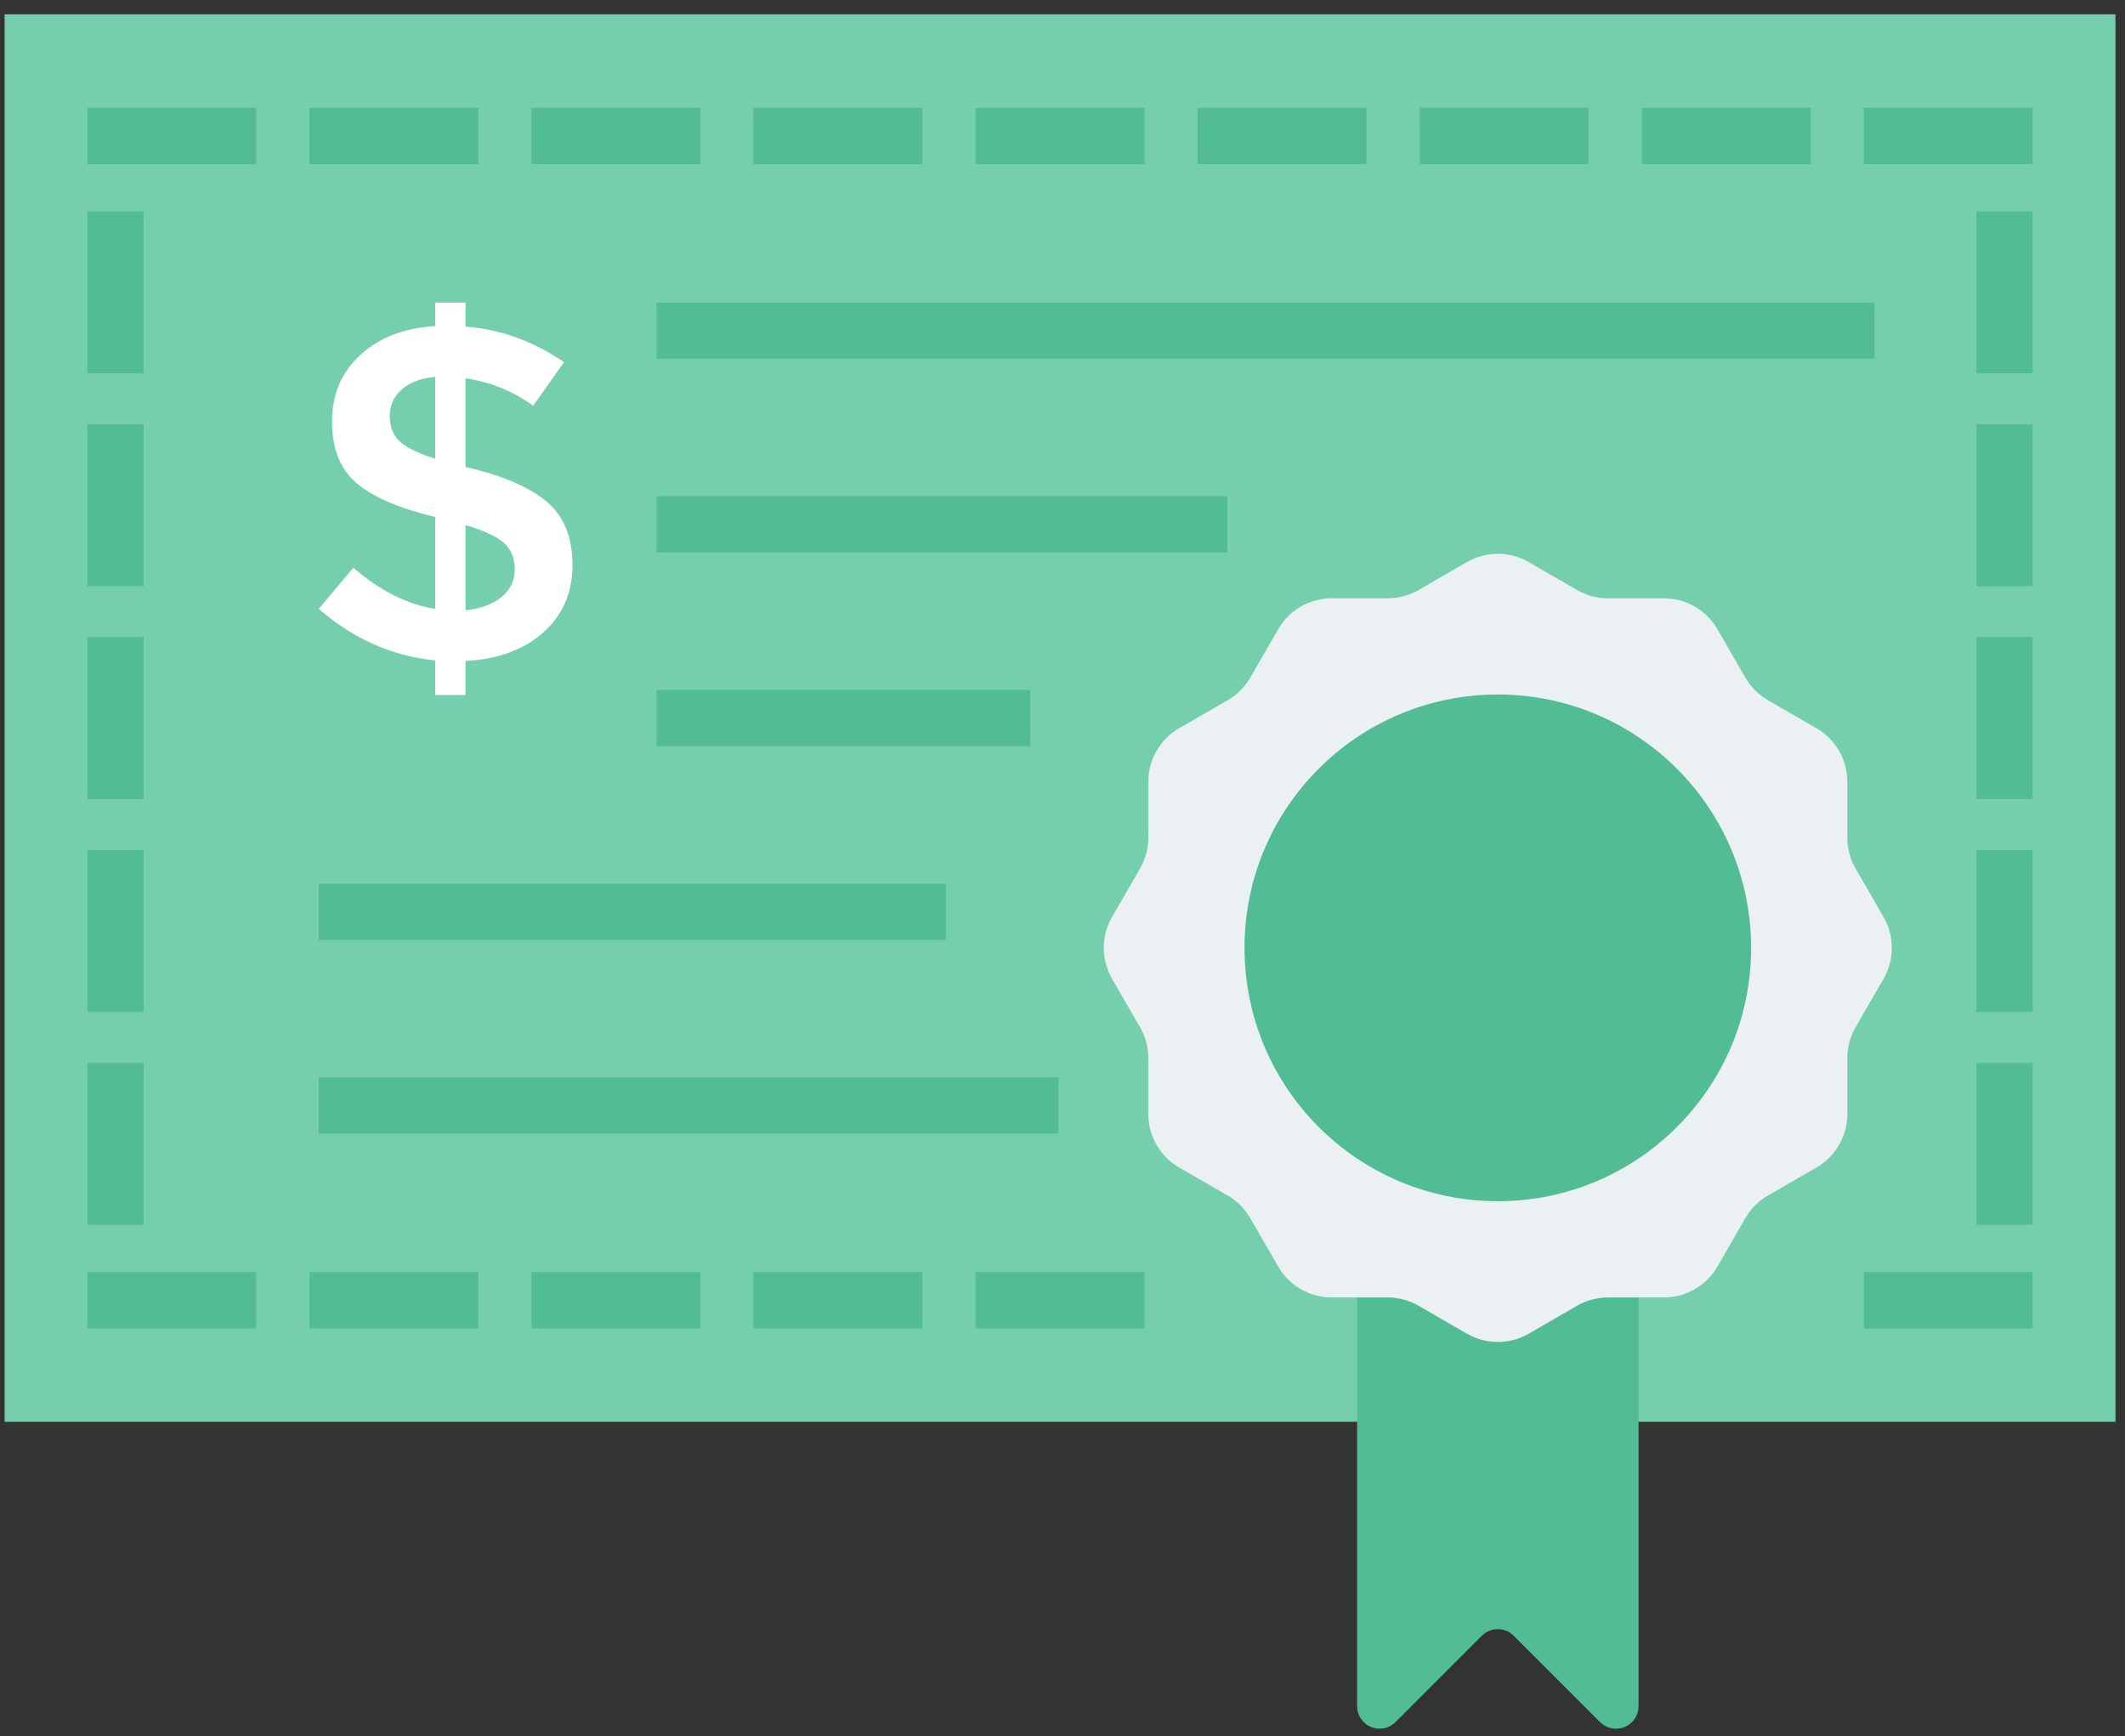 <svg width="142" height="116" viewBox="0 0 142 116" fill="none" xmlns="http://www.w3.org/2000/svg">
<rect x="0" y="0" width="142" height="116" fill="#333333" stroke="none"/>
<path d="M0.307 0.958H141.362V94.995H0.307V0.958Z" fill="#75CFAD"/>
<path d="M5.838 7.204H17.123V10.965H5.838V7.204ZM20.675 7.204H31.96V10.965H20.675V7.204ZM35.514 7.204H46.799V10.965H35.514V7.204ZM50.353 7.204H61.638V10.965H50.353V7.204ZM65.192 7.204H76.477V10.965H65.192V7.204ZM80.031 7.204H91.316V10.965H80.031V7.204ZM94.87 7.204H106.155V10.965H94.87V7.204ZM109.709 7.204H120.994V10.965H109.709V7.204ZM124.546 7.204H135.831V10.965H124.546V7.204Z" fill="#52BD94"/>
<path d="M5.838 81.83L5.838 71.015H9.6V81.83H5.838Z" fill="#52BD94"/>
<path d="M5.838 67.606L5.838 56.791H9.6V67.606H5.838Z" fill="#52BD94"/>
<path d="M5.838 53.383L5.838 42.569H9.6V53.383H5.838Z" fill="#52BD94"/>
<path d="M5.838 39.161L5.838 28.347H9.6V39.161H5.838Z" fill="#52BD94"/>
<path d="M5.838 24.939L5.838 14.125H9.6V24.939H5.838Z" fill="#52BD94"/>
<path d="M132.069 81.831V71.015H135.831V81.829L132.069 81.831Z" fill="#52BD94"/>
<path d="M132.069 67.607V56.791H135.831V67.606L132.069 67.607Z" fill="#52BD94"/>
<path d="M132.069 53.385V42.569H135.831V53.383L132.069 53.385Z" fill="#52BD94"/>
<path d="M132.069 39.163V28.347H135.831V39.161L132.069 39.163Z" fill="#52BD94"/>
<path d="M132.069 24.941V14.125H135.831V24.939L132.069 24.941Z" fill="#52BD94"/>
<path d="M5.838 84.987H17.123V88.749H5.838V84.987ZM20.675 84.987H31.96V88.749H20.675V84.987ZM35.514 84.987H46.799V88.749H35.514V84.987ZM50.353 84.987H61.638V88.749H50.353V84.987ZM65.192 84.987H76.477V88.749H65.192V84.987ZM94.87 84.987H106.155V88.749H94.87V84.987ZM124.546 84.987H135.831V88.749H124.546V84.987Z" fill="#52BD94"/>
<path d="M29.084 46.434V44.126C26.193 43.831 23.598 42.682 21.302 40.679L23.611 37.927C25.383 39.466 27.205 40.382 29.084 40.679V34.542C26.701 33.972 24.956 33.224 23.848 32.296C22.742 31.367 22.187 29.992 22.187 28.168C22.187 26.344 22.823 24.852 24.1 23.692C25.379 22.532 27.038 21.9 29.084 21.793V20.213H31.108V21.824C33.427 21.994 35.621 22.784 37.687 24.198L35.631 27.109C34.294 26.14 32.742 25.511 31.108 25.274V31.219H31.202C33.628 31.79 35.409 32.56 36.547 33.528C37.687 34.499 38.256 35.907 38.256 37.752C38.256 39.597 37.602 41.1 36.295 42.259C34.988 43.421 33.259 44.053 31.108 44.158V46.434H29.084ZM26.852 26.017C26.594 26.233 26.388 26.505 26.249 26.811C26.11 27.118 26.041 27.452 26.047 27.788C26.047 28.495 26.257 29.054 26.68 29.464C27.1 29.876 27.903 30.273 29.084 30.651V25.178C28.134 25.262 27.391 25.543 26.852 26.017ZM33.511 39.887C33.791 39.671 34.017 39.393 34.171 39.075C34.325 38.757 34.402 38.407 34.397 38.053C34.397 37.316 34.166 36.729 33.701 36.297C33.237 35.864 32.371 35.46 31.108 35.08V40.773C32.12 40.667 32.921 40.372 33.511 39.887Z" fill="white"/>
<path d="M43.87 20.213H125.268V23.974H43.87V20.213ZM43.87 33.154H82.012V36.915H43.87V33.154ZM43.87 46.095H68.846V49.857H43.87V46.095ZM21.302 59.038H63.204V62.8H21.302V59.038ZM21.302 71.978H70.727V75.739H21.302V71.978Z" fill="#52BD94"/>
<path d="M106.924 115.058L101.152 109.286C100.87 109.004 100.487 108.846 100.088 108.846C99.689 108.846 99.307 109.004 99.025 109.286L93.253 115.058C93.042 115.268 92.774 115.411 92.483 115.469C92.191 115.527 91.889 115.497 91.614 115.383C91.339 115.269 91.105 115.076 90.939 114.829C90.774 114.582 90.686 114.291 90.686 113.994V79.3H109.493V113.994C109.493 114.292 109.405 114.583 109.24 114.83C109.074 115.078 108.839 115.271 108.564 115.385C108.289 115.499 107.987 115.529 107.695 115.471C107.403 115.413 107.134 115.269 106.924 115.058Z" fill="#52BD94"/>
<path d="M123.997 68.63L125.867 65.392C126.229 64.765 126.42 64.054 126.42 63.33C126.42 62.606 126.229 61.894 125.867 61.267L123.997 58.029C123.635 57.402 123.444 56.691 123.444 55.968V52.225C123.444 50.752 122.658 49.392 121.383 48.655L118.143 46.786C117.516 46.423 116.996 45.903 116.634 45.276L114.763 42.037C114.401 41.41 113.881 40.889 113.254 40.527C112.628 40.165 111.917 39.974 111.193 39.974H107.451C106.728 39.974 106.017 39.786 105.389 39.423L102.151 37.551C101.524 37.19 100.813 36.999 100.089 36.999C99.366 36.999 98.655 37.19 98.028 37.551L94.788 39.423C94.161 39.784 93.45 39.974 92.726 39.974H88.984C87.513 39.974 86.151 40.76 85.414 42.037L83.545 45.276C83.182 45.902 82.661 46.423 82.034 46.786L78.796 48.655C78.169 49.017 77.648 49.538 77.287 50.165C76.925 50.792 76.734 51.503 76.734 52.227V55.968C76.734 56.69 76.543 57.401 76.181 58.029L74.31 61.267C73.948 61.894 73.757 62.606 73.757 63.33C73.757 64.054 73.948 64.765 74.31 65.392L76.181 68.63C76.543 69.259 76.734 69.969 76.734 70.694V74.433C76.734 75.907 77.521 77.267 78.796 78.004L82.034 79.874C82.661 80.236 83.182 80.757 83.545 81.384L85.414 84.622C85.776 85.249 86.296 85.77 86.923 86.133C87.55 86.495 88.261 86.686 88.986 86.686H92.728C93.45 86.686 94.161 86.874 94.788 87.237L98.028 89.108C98.655 89.47 99.366 89.66 100.089 89.66C100.813 89.66 101.524 89.47 102.151 89.108L105.389 87.237C106.016 86.875 106.727 86.685 107.451 86.686H111.193C112.666 86.686 114.027 85.899 114.763 84.622L116.634 81.384C116.995 80.757 117.516 80.236 118.143 79.874L121.383 78.004C122.01 77.642 122.53 77.121 122.892 76.495C123.254 75.868 123.445 75.156 123.444 74.433V70.692C123.444 69.968 123.634 69.257 123.997 68.63Z" fill="#EBF0F3"/>
<path d="M100.089 80.255C109.438 80.255 117.016 72.677 117.016 63.328C117.016 53.98 109.438 46.402 100.089 46.402C90.741 46.402 83.163 53.98 83.163 63.328C83.163 72.677 90.741 80.255 100.089 80.255Z" fill="#52BD94"/>
</svg>
